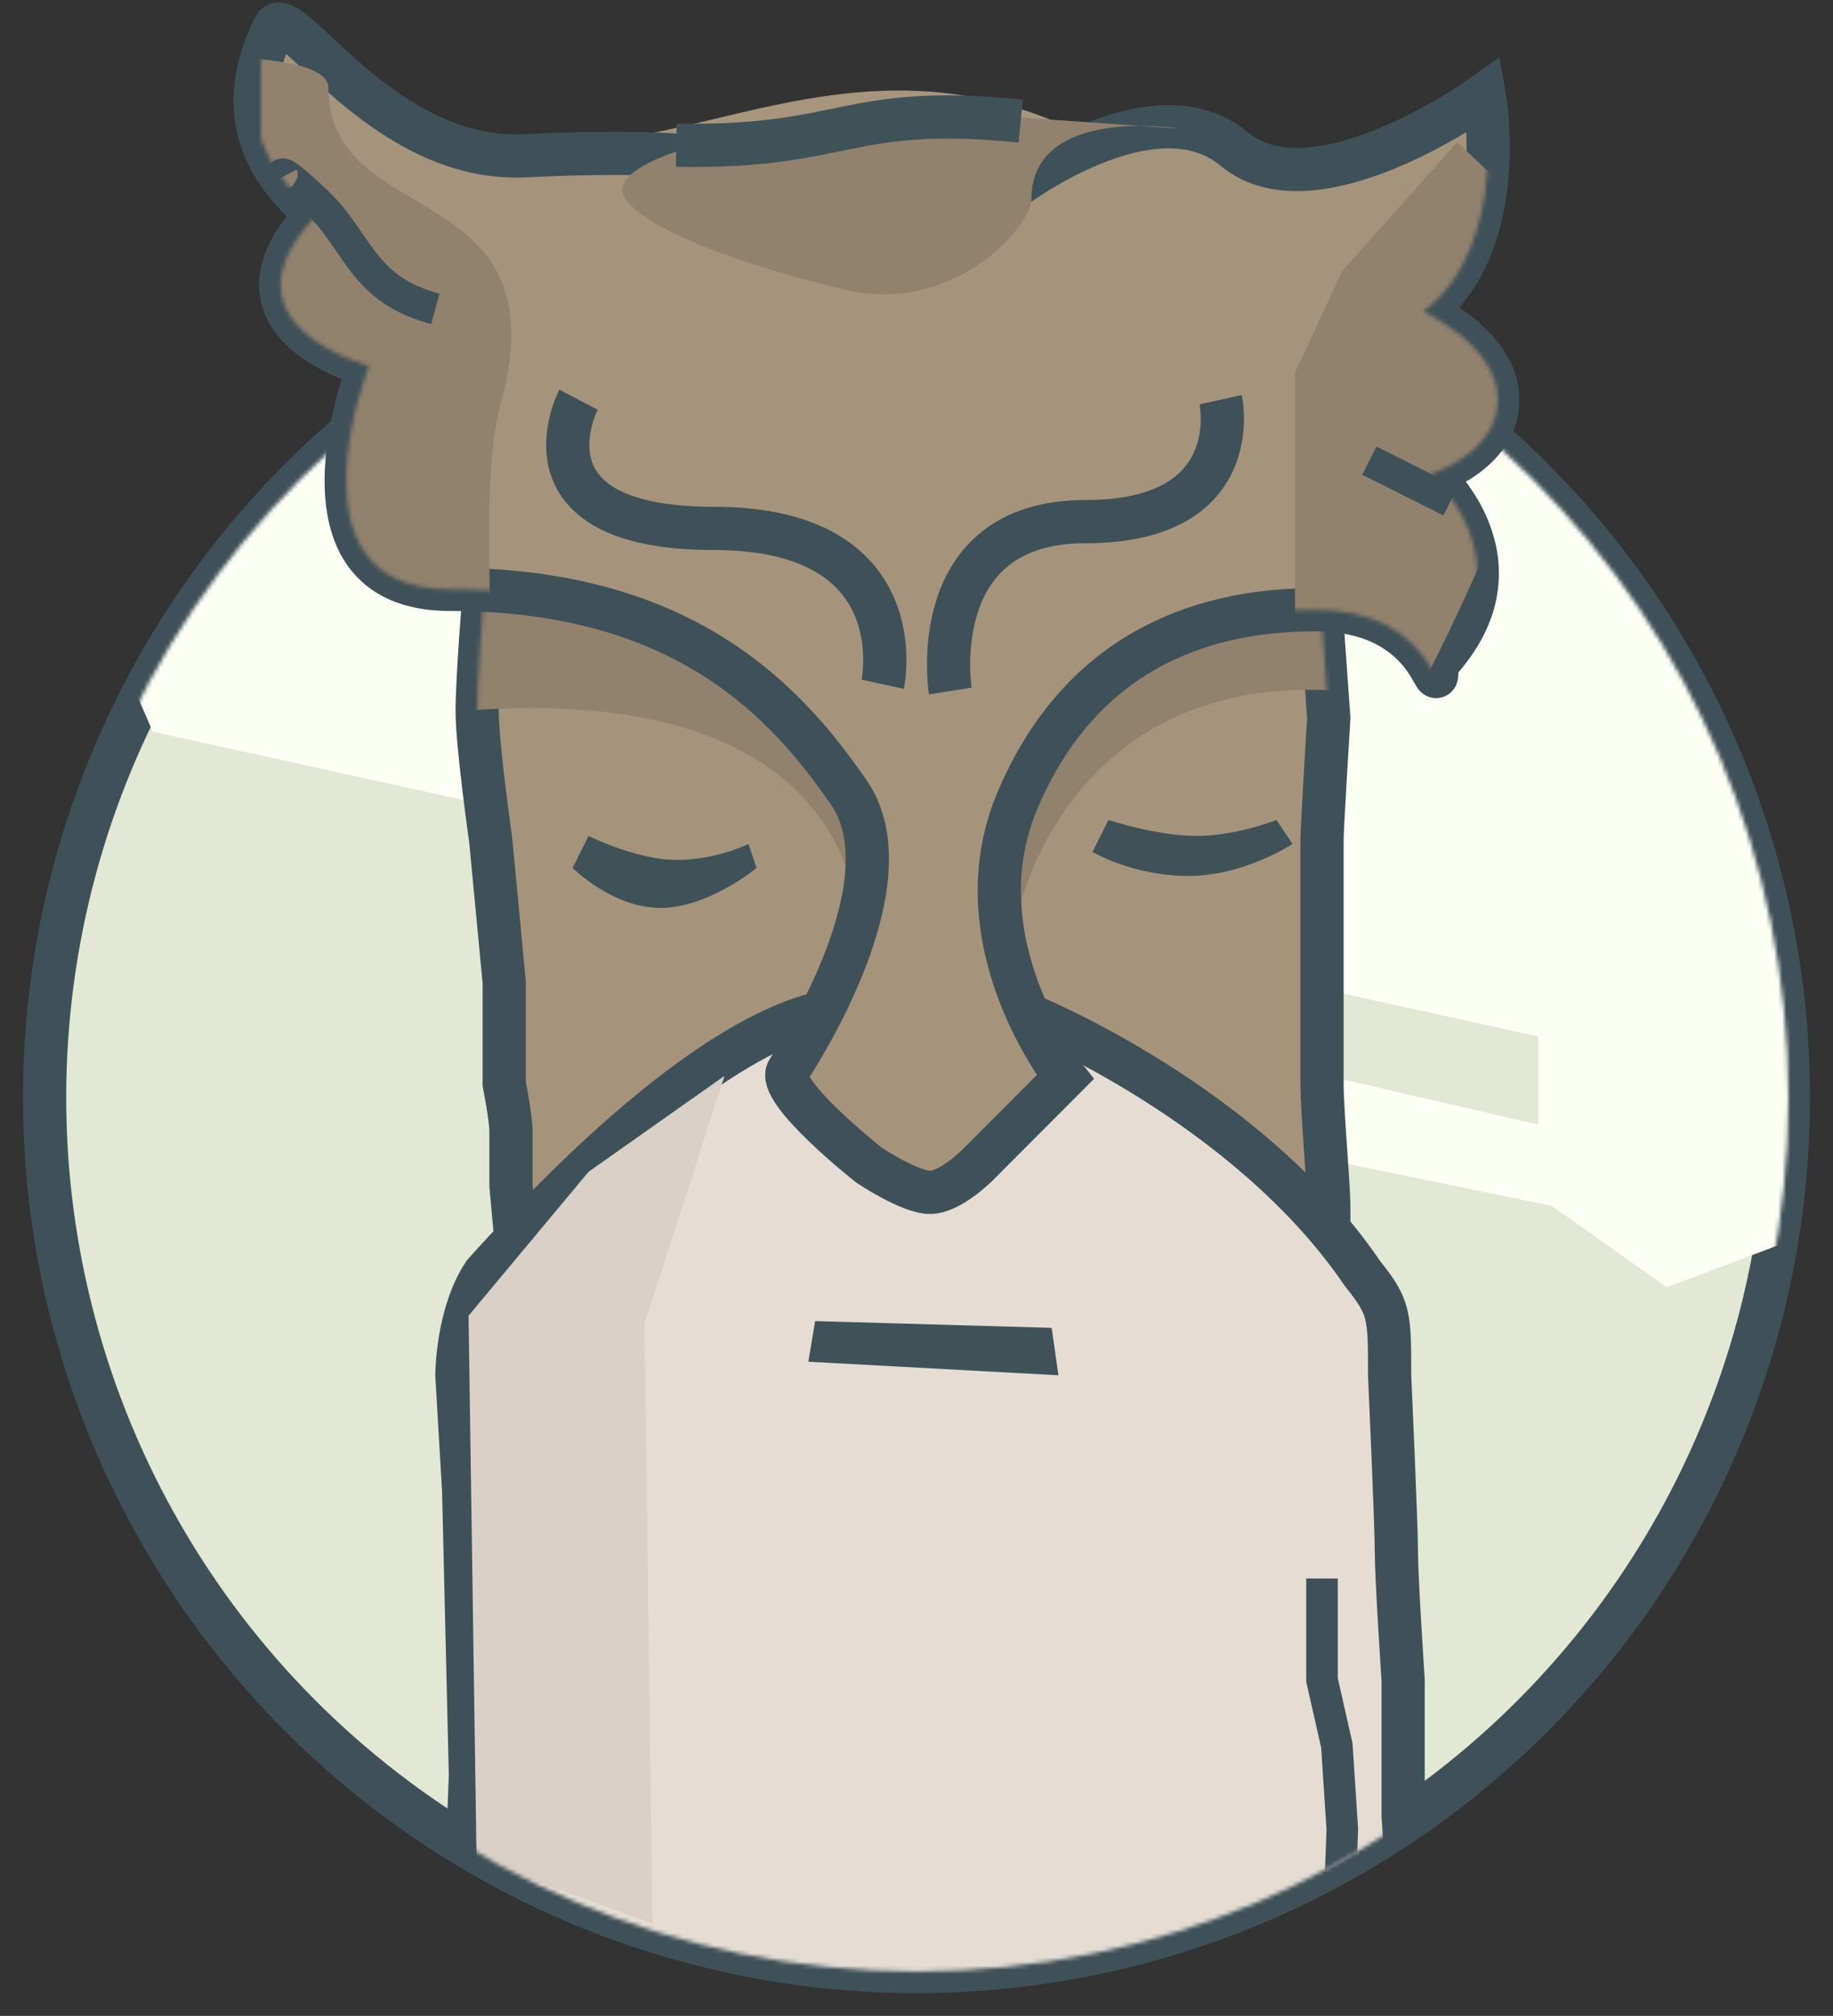 <svg xmlns="http://www.w3.org/2000/svg" xmlns:xlink="http://www.w3.org/1999/xlink" width="452" height="497" viewBox="0 0 452 497" version="1.1"><rect x="0" y="0" width="452" height="497" fill="#333333" stroke="none"/><title>logo 5</title><desc>Created with Sketch.</desc><defs><linearGradient x1="50" y1="0" x2="50" y2="99.478" id="linearGradient-1"><stop stop-color="#E2E8D3" offset="2.784"/><stop stop-color="#E6ECD6" offset="100"/></linearGradient><ellipse id="path-2" cx="215" cy="215.468" rx="215" ry="215.468"/><linearGradient x1="55.959" y1="31.617" x2="33.785" y2="145.896" id="linearGradient-4"><stop stop-color="#FCFFF4" offset="0"/><stop stop-color="#E6ECD6" offset="100"/></linearGradient><path id="path-5" d="M26.667 125.272L368.333 200.436 368.333 222.15 303.333 207.117 306.667 228.831 371.667 242.193 400 262.237 440 247.204 463.333 121.932 428.333 33.406 343.333 1.67 68.333-6.681 5 75.163 26.667 125.272Z"/><path id="path-6" d="M1.667 1.67C1.667 1.67 0 21.714 0 30.065 0 38.417 3.333 61.801 3.333 61.801L6.667 96.877 6.667 121.932C6.667 121.932 8.333 130.283 8.333 133.624L8.333 146.986 11.667 183.733 15 190.414 210 193.755 210 151.997C210 146.986 208.333 128.613 208.333 121.932L208.333 93.537 208.333 61.801C208.333 58.46 210 31.736 210 31.736L208.333 8.351 205 3.341 1.667 1.67Z"/><path id="path-8" d="M143.333 1.67C143.333 1.67 196.667 23.384 225 65.142 231.667 73.493 231.667 75.163 231.667 90.196 231.667 90.196 233.333 126.943 233.333 133.624 233.333 140.305 235 165.359 235 165.359 235 165.359 235 198.765 235 198.765 235 198.765 236.667 223.82 236.667 223.82 236.667 223.82 230 227.16 230 227.16 230 227.16 230 248.874 230 248.874L231.667 277.269C231.667 277.269 200 303.994 133.333 303.994 66.667 303.994 5 287.291 5 287.291 5 287.291 3.333 238.853 3.333 235.512 3.333 232.171 5 188.744 5 188.744L3.333 118.591 1.667 90.196C1.667 90.196 1.667 75.163 8.333 65.142 38.333 31.736 66.667 8.351 88.333 1.67 110-5.011 143.333 1.67 143.333 1.67Z"/><linearGradient x1="55.677" y1="100" x2="50" y2="10.48" id="linearGradient-10"><stop stop-color="#BBA88B" offset="3.061"/><stop stop-color="#A6937C" offset="100"/></linearGradient><path id="path-11" d="M185 41.757C185 41.757 220 15.033 240 31.736 260 48.439 301.667 18.373 301.667 18.373 301.667 18.373 308.333 55.12 286.667 71.823 286.667 71.823 305 80.174 305 93.537 305 106.899 288.333 111.91 288.333 111.91 288.333 111.91 313.333 133.624 290 158.678 290 170.37 290 145.316 260 145.316 230 145.316 201.667 157.008 186.667 192.084 171.667 227.16 198.333 260.566 198.333 260.566L176.667 282.28C176.667 282.28 170 288.962 165 288.962 160 288.962 150 282.28 150 282.28 150 282.28 126.667 263.907 130 258.896 133.333 253.885 160 212.128 145 190.414 130 168.7 105.026 140.305 46.667 140.305 5 140.305 26.667 85.185 26.667 85.185 26.667 85.185-11.667 75.163 13.333 48.439 15 46.768-12.033 32.469 3.333 1.67 6.667-5.011 30 35.076 65 33.406 100 31.736 120 33.406 126.667 40.087"/></defs><g id="Page-1" stroke="none" stroke-width="1" fill="none" fill-rule="evenodd"><g id="Artboard-4" transform="translate(-25, -2)"><g id="logo-5" transform="translate(36, 7)"><g id="in-circle" transform="translate(0, 50.109)"><mask id="mask-3" fill="white"><use xlink:href="#path-2"/></mask><g id="Oval-1"><use stroke="#3F5158" stroke-width="10.656" fill="url(#linearGradient-1)" xlink:href="#path-2"/><use stroke="none" fill-opacity="0.02" fill="none" xlink:href="#path-2"/></g><g id="Path-86"><use fill="url(#linearGradient-4)" mask="url(#mask-3)" xlink:href="#path-5"/><use fill-opacity="0.01" fill="none" xlink:href="#path-5"/></g><g id="face" mask="url(#mask-3)"><g transform="translate(106.667, 90.196)"><mask id="mask-7" fill="white"><use xlink:href="#path-6"/></mask><use id="face" stroke="#3F5158" stroke-width="10.656" fill="#A6937C" fill-rule="evenodd" xlink:href="#path-6"/><path d="M133.333 80.174C133.333 80.174 145 20.044 213.333 25.054 216.667 25.054 215 5.011 215 5.011L153.333 5.011 123.333 65.142 133.333 80.174Z" id="shadow-under-eyebrow" stroke="none" fill="#91816D" fill-rule="evenodd" mask="url(#mask-7)"/><path d="M93.333 80.174C93.333 80.174 93.333 21.714-5 30.065 -103.333 38.417-3.333-3.341-3.333-3.341L76.667 5.011 95 45.098 106.667 65.142 93.333 80.174Z" id="shadow-under-eyebrow" stroke="none" fill="#91816D" fill-rule="evenodd" mask="url(#mask-7)"/><path d="M155.673 56.845L151.728 64.731C151.728 64.731 161.59 70.645 175.398 70.645 189.205 70.645 201.04 62.759 201.04 62.759L197.095 56.845C197.095 56.845 187.232 60.788 177.37 60.788 167.508 60.788 155.673 56.845 155.673 56.845Z" id="Path-141" stroke="none" fill="#3F5258" fill-rule="evenodd" mask="url(#mask-7)"/><path d="M27.462 60.788L23.517 68.674C23.517 68.674 33.379 78.531 45.214 78.531 57.049 78.531 68.884 68.674 68.884 68.674L66.911 62.759C66.911 62.759 59.021 66.702 49.159 66.702 39.297 66.702 27.462 60.788 27.462 60.788Z" id="Path-142" stroke="none" fill="#3F5258" fill-rule="evenodd" mask="url(#mask-7)"/></g></g><g id="beard" mask="url(#mask-3)"><g transform="translate(100, 193.755)"><mask id="mask-9" fill="white"><use xlink:href="#path-8"/></mask><use id="beard" stroke="#3F5158" stroke-width="10.656" fill="#E5DDD4" fill-rule="evenodd" xlink:href="#path-8"/><path d="M67.661 16.374L47.936 77.491 49.908 225.353 6.514 209.581 4.541 75.519 34.128 40.032 67.661 16.374Z" id="Path-140" stroke="none" fill="#D9D1C8" fill-rule="evenodd" mask="url(#mask-9)"/></g></g><path d="M190 270.588L188.333 280.61 250 283.951 248.333 272.259 190 270.588Z" id="mouth" fill="#3F5258" mask="url(#mask-3)"/><path d="M315 334.06C315 334.06 315 359.114 315 359.114 315 359.114 318.654 375.226 318.654 375.226L320 395.861C320 395.861 319.515 408.974 319.273 415.531 318.96 424.007 318.333 440.959 318.333 440.959" id="Path-31" stroke="#3F5158" stroke-width="7.787" fill="#FFFFFF" mask="url(#mask-3)"/></g><path d="M146.667 28.395C178.58 22.58 213.333 6.681 256.667 28.395 300 50.109 263.333 51.779 263.333 51.779L146.667 48.439" id="top-of-head-2" fill="#A8957D"/><g id="forehead" transform="translate(53.333, 0)"><mask id="mask-12" fill="white"><use xlink:href="#path-11"/></mask><use stroke="#3F5158" stroke-width="10.656" fill="url(#linearGradient-10)" xlink:href="#path-11"/><path d="M-41.667 10.022L-13.333 157.008C-13.333 157.008 56.667 221.964 56.667 157.008 56.667 136.438 54.68 108.824 59.594 92.901 73.333 38.417 16.667 51.779 16.667 16.703 16.667 5.011-41.667 10.022-41.667 10.022Z" id="Path-17" fill="#91816D" mask="url(#mask-12)"/><path d="M295 30.065L266.667 61.801 255 86.855C255 86.855 255 133.624 255 150.327 255 167.03 258.333 192.084 258.333 192.084 258.333 192.084 273.72 184.195 279.747 175.239 289.831 160.254 306.667 120.261 306.667 120.261L323.333 56.79 295 30.065Z" id="Path-18" fill="#91816D" mask="url(#mask-12)"/></g><path d="M143.333 26.725C143.333 26.725 180 20.759 180 44.144 180 50.787 199.262 72.663 225.681 66.471 249.939 60.786 274.609 51.956 280 44.144 289.404 30.514 215 21.714 215 21.714L143.333 26.725Z" id="Path-19" fill="#91816D" transform="translate(211.667, 45.098) scale(-1, 1) translate(-211.667, -45.098) "/><g id="bugged-2" transform="translate(130, 93.537)" stroke="#3F5158" stroke-width="10.656"><path d="M93.333 71.823C93.333 71.823 86.667 30.065 126.667 30.065 166.667 30.065 160 0 160 0" id="Path-10"/><path d="M76.667 70.153C76.667 70.153 85 31.736 35 31.736 -15 31.736 1.667 0 1.667 0" id="Path-11"/></g><path d="M346.667 118.591L326.667 108.569" id="Path-21" stroke="#3F5158" stroke-width="7.787"/><path d="M55.398 43.86C55.398 43.86 52.385 40.687 65.085 47.588 77.784 54.489 81.243 65.515 100.17 65.515" id="Path-20" stroke="#3F5158" stroke-width="7.787" transform="translate(76.837, 53.823) rotate(15) translate(-76.837, -53.823) "/><path d="M155.826 31.544C198.234 31.544 197.248 20.58 240.642 24.09" id="Path-164" stroke="#3F5258" stroke-width="10.656" transform="translate(198.234, 27.47) rotate(1) translate(-198.234, -27.47) "/></g></g></g></svg>
